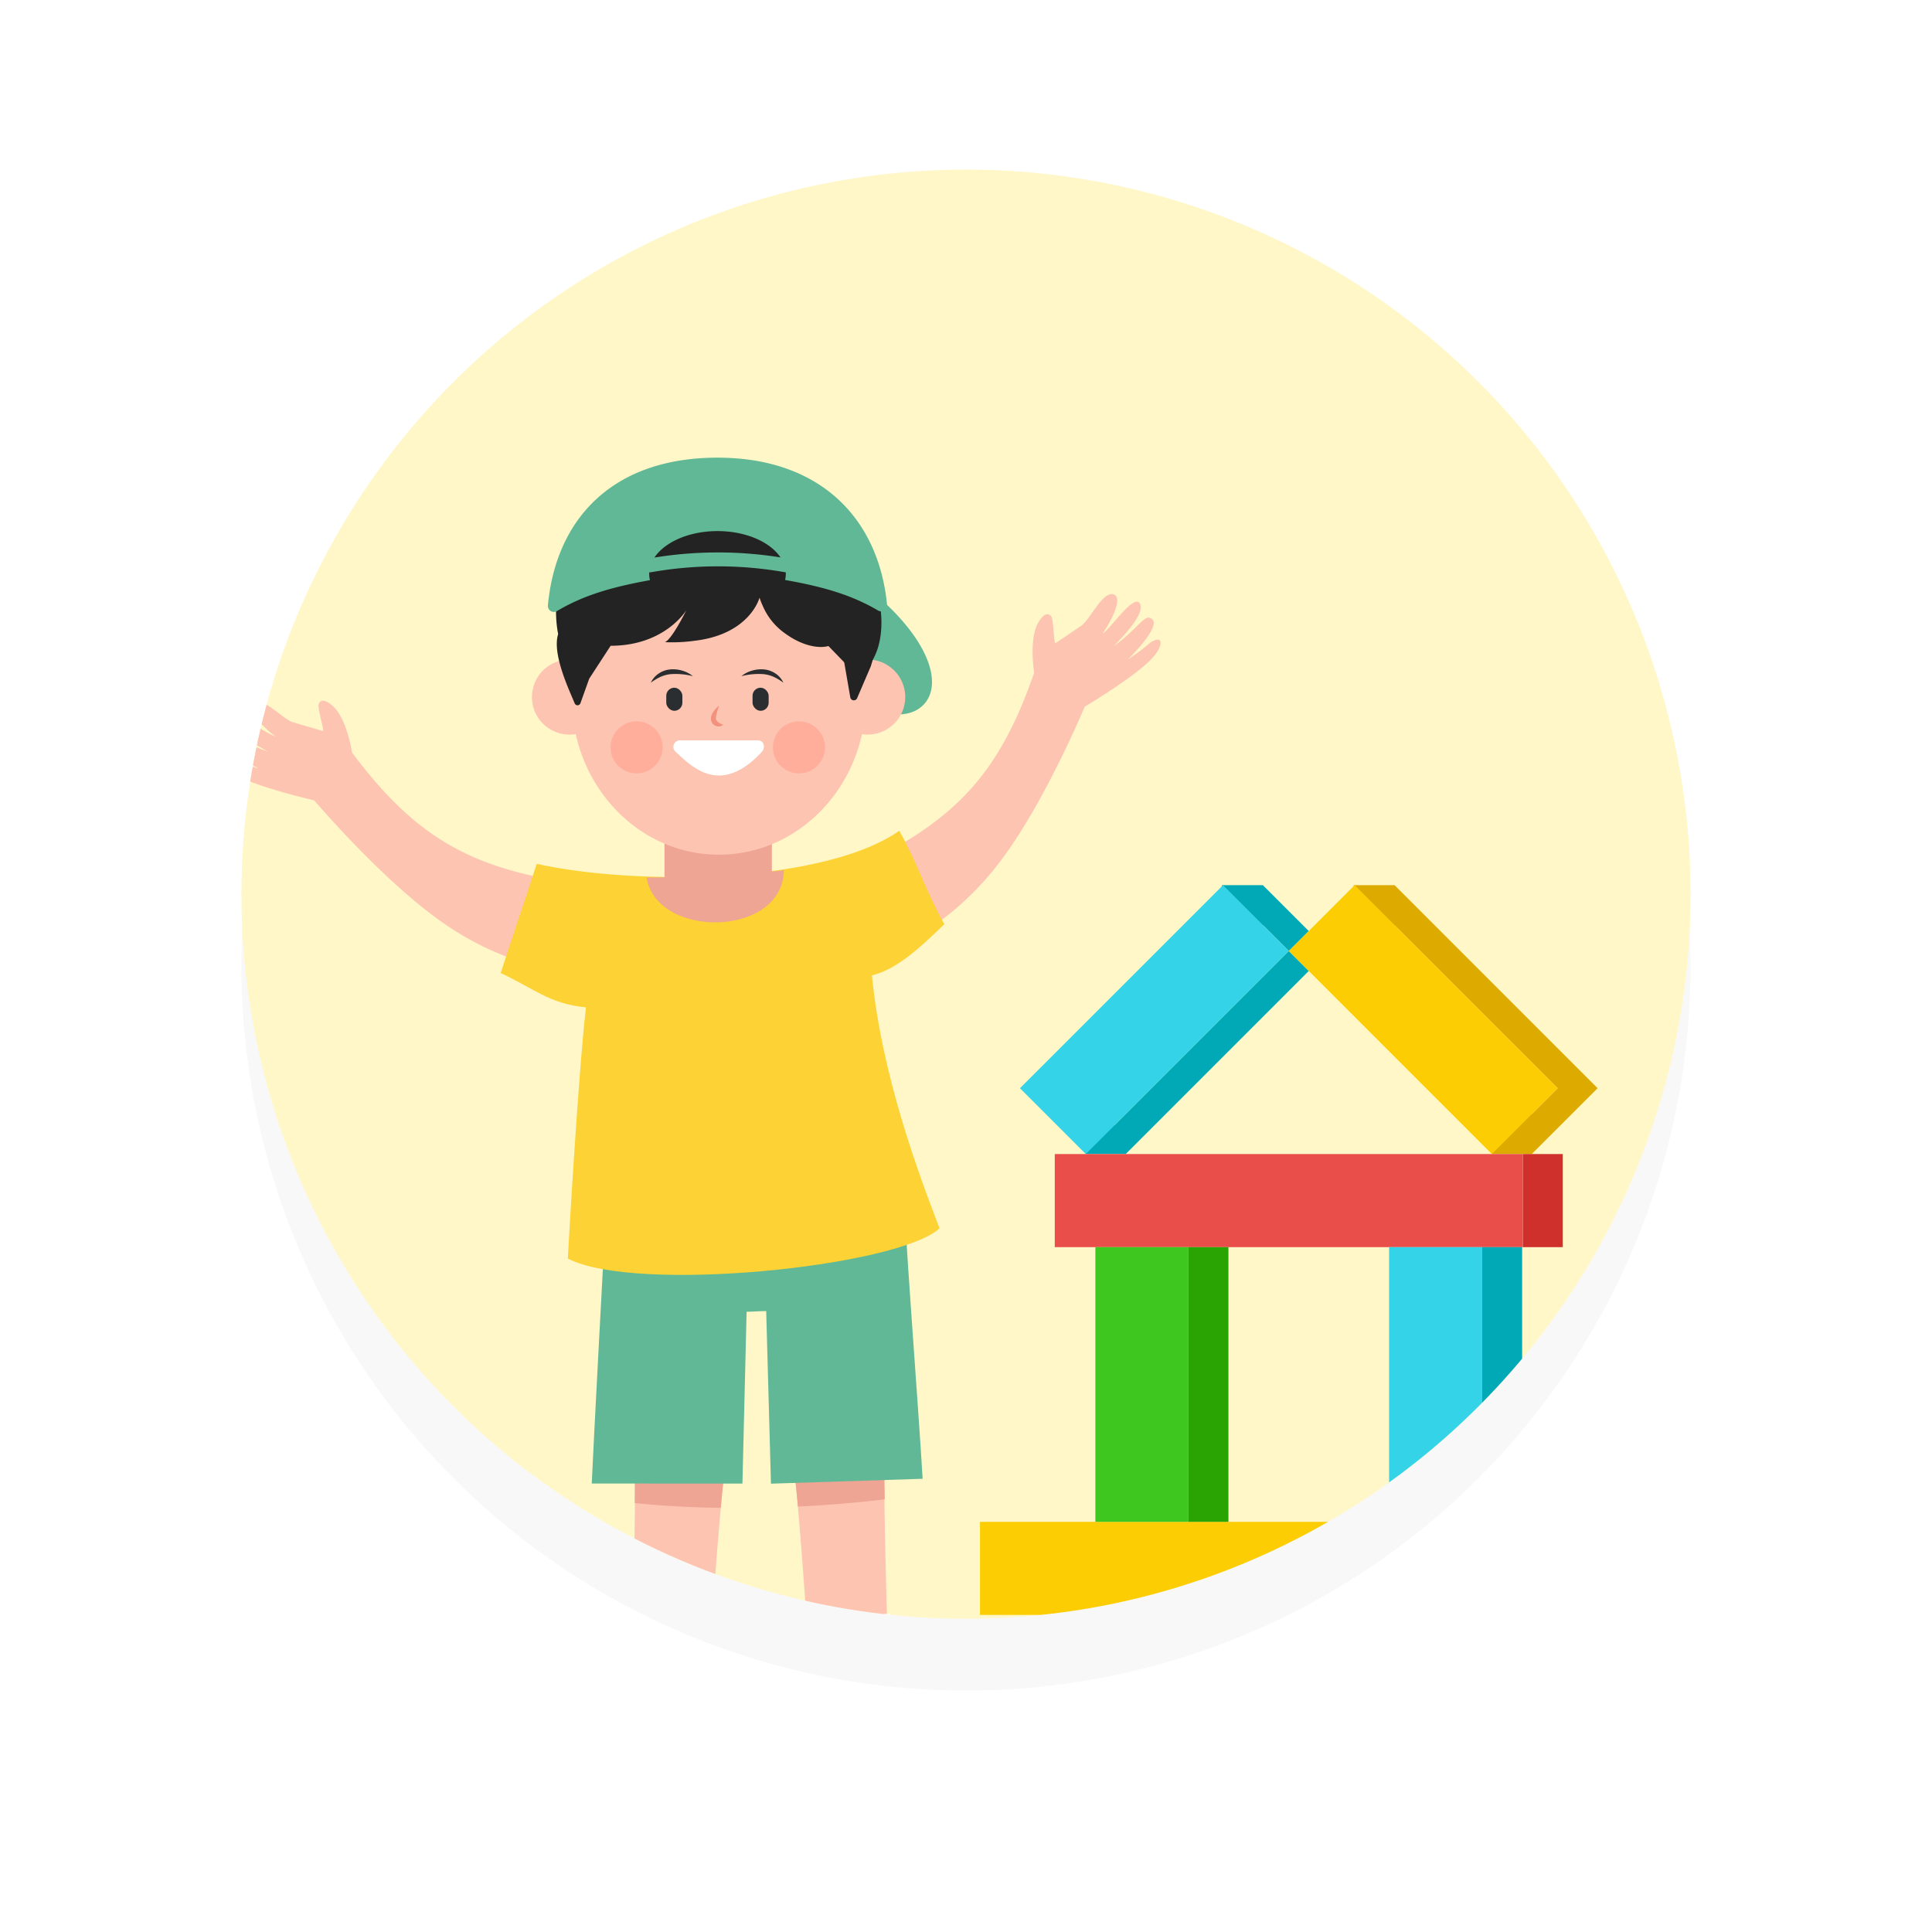 <svg xmlns="http://www.w3.org/2000/svg" xmlns:xlink="http://www.w3.org/1999/xlink" width="240.076" height="240.076" viewBox="0 0 240.076 240.076"><defs><filter id="a" x="0" y="0" width="240.076" height="240.076" filterUnits="userSpaceOnUse"><feOffset dy="10" input="SourceAlpha"/><feGaussianBlur stdDeviation="10" result="b"/><feFlood flood-opacity="0.161"/><feComposite operator="in" in2="b"/><feComposite in="SourceGraphic"/></filter><clipPath id="c"><ellipse cx="90.038" cy="90.038" rx="90.038" ry="90.038" fill="none"/></clipPath></defs><g transform="translate(-487.152 -1118.924)"><g transform="matrix(1, 0, 0, 1, 487.15, 1118.92)" filter="url(#a)"><ellipse cx="90.038" cy="90.038" rx="90.038" ry="90.038" transform="translate(30 20)" fill="#f8f8f8"/></g><g transform="translate(517.151 1140)"><g transform="translate(0 0)" clip-path="url(#c)"><g transform="translate(-39.746 -12.568)"><ellipse cx="131.528" cy="131.527" rx="131.528" ry="131.527" fill="#fff7c7"/><g transform="translate(131.528 101.486)"><g transform="translate(13.14)"><path d="M1985.092,2263.743h-3.584v3.585h4.962l22.749-22.752-2.479-2.479Z" transform="translate(-1981.507 -2233.919)" fill="#00a9b5"/><path d="M2005.469,2232.976h-5.094v6.609h5.094v-1.65l3.22,3.22,2.479-2.479Z" transform="translate(-1983.457 -2232.976)" fill="#00a9b5"/></g><path d="M2023.714,2232.976h-5.079v7.1h5.079v-2.14l20.273,20.271-3.221,3.22v-.905H2035.8v5.865h4.962l8.181-8.18Z" transform="translate(-1972.204 -2232.976)" fill="#da0"/><path d="M2042.081,2281.805h4.961v-11.569h-4.961Z" transform="translate(-1974.627 -2236.826)" fill="#cf302c"/><path d="M2031.524,2270.236h-54.312v11.569h58.166v-11.569Z" transform="translate(-1967.924 -2236.826)" fill="#ea4e4b"/><path d="M2031.723,2321.206v11.567h4.962v-11.567h-4.962Z" transform="translate(-1973.557 -2242.093)" fill="#da0"/><path d="M2022.649,2321.206h-55.8v11.567h58.167v-11.567Z" transform="translate(-1966.853 -2242.093)" fill="#fdcd04"/><rect width="4.959" height="11.568" transform="translate(79.918 90.68)" fill="#cf302c"/><path d="M2032.489,2334.106h-41.378v11.569h58.167v-11.569Z" transform="translate(-1969.36 -2243.426)" fill="#ea4e4b"/><rect width="4.959" height="34.134" transform="translate(25.907 44.979)" fill="#29a403"/><path d="M1987.8,2283.139h-4.96v34.134h11.571v-34.134Z" transform="translate(-1968.506 -2238.159)" fill="#3dc71f"/><path d="M2036.449,2317.273h4.958v-34.134h-4.958Z" transform="translate(-1974.045 -2238.159)" fill="#00a9b5"/><path d="M2028.506,2283.139h-4.962v34.134h11.571v-34.134Z" transform="translate(-1972.711 -2238.159)" fill="#34d3e8"/><path d="M2000.1,2235.454l-2.48-2.478-25.232,25.23,8.18,8.18,2.481-2.479,22.751-22.752Z" transform="translate(-1967.425 -2232.976)" fill="#34d3e8"/><path d="M2020.307,2235.454l-2.482-2.478-5.7,5.7-2.479,2.479,2.479,2.479,22.75,22.752,2.481-2.479,5.7-5.7Z" transform="translate(-1971.275 -2232.976)" fill="#fdcd04"/></g><g transform="translate(37.368 48.361)"><g transform="translate(50.715 102.007)"><path d="M1918.593,2337s.69-25.822.237-38.543,9.615-12.955,11.9-7.848-.1,14.759-.932,23.582-1.787,22.81-1.787,22.81c.927,4.52-5.525,5.635-7.957,4.393s-1.462-4.393-1.462-4.393Z" transform="translate(-1918.402 -2287.491)" fill="#fdc4b1" fill-rule="evenodd"/></g><g transform="translate(51.128 102.007)"><path d="M1918.986,2315.39c.072-7.723.076-11.734-.108-16.935a20.3,20.3,0,0,1,.075-2.729,81.776,81.776,0,0,1,5.863-8.151,5.487,5.487,0,0,1,5.963,3.032c2.287,5.106-.1,14.759-.932,23.583-.055.577-.11,1.176-.166,1.792-4.127-.049-7.7-.284-10.695-.591Z" transform="translate(-1918.862 -2287.492)" fill="#eea593" fill-rule="evenodd"/></g><g transform="translate(50.398 143.661)"><path d="M1918.562,2341.547l-.456-7.6c2.659.05,7.05.057,10.667.049-.4,4.423-.68,7.511-.68,7.511.927,4.52-5.912,6.436-8.344,5.194s-1.691-4.8-1.187-5.152Z" transform="translate(-1918.048 -2333.945)" fill="#fff" fill-rule="evenodd"/></g><g transform="translate(45.742 151.222)"><path d="M1918.025,2342.418c-.915.188-5.569,5.6-5.142,9.271h18.285s.341-4.2-3.612-9.313c-7.267,2.1-9.886.978-9.531.041Z" transform="translate(-1912.855 -2342.377)" fill="#fccc05" fill-rule="evenodd"/></g><g transform="translate(45.124 160.232)"><path d="M1913.14,2352.426h17.448a.975.975,0,0,1,.972.972h0a.976.976,0,0,1-.972.973H1913.14a.976.976,0,0,1-.973-.973h0a.975.975,0,0,1,.973-.972Z" transform="translate(-1912.167 -2352.426)" fill="#cd9e00" fill-rule="evenodd"/></g><g transform="translate(48.616 153.195)"><path d="M1916.793,2345.724a.6.6,0,0,1-.7-.242c-.106-.215.031-.455.308-.536a10.993,10.993,0,0,1,3.376-.355,5.834,5.834,0,0,1,2.718.709.358.358,0,0,1,.086.586.65.65,0,0,1-.758.061,4.591,4.591,0,0,0-2.106-.527,9.5,9.5,0,0,0-2.928.3Z" transform="translate(-1916.061 -2344.578)" fill="#cd9e00" fill-rule="evenodd"/></g><g transform="translate(48.271 154.712)"><path d="M1916.408,2347.417a.6.6,0,0,1-.7-.242c-.107-.214.031-.454.308-.536a11,11,0,0,1,3.376-.356,5.842,5.842,0,0,1,2.718.71.358.358,0,0,1,.087.587.652.652,0,0,1-.759.06,4.6,4.6,0,0,0-2.105-.526,9.5,9.5,0,0,0-2.928.3Z" transform="translate(-1915.676 -2346.27)" fill="#cd9e00" fill-rule="evenodd"/></g><g transform="translate(69.479 102.007)"><path d="M1952.653,2336.033s-.912-24.856-.458-37.578-9.615-12.955-11.9-7.848.1,14.759.932,23.582,1.669,22.558,1.669,22.558l3.729,6.735,6.029-7.449Z" transform="translate(-1939.328 -2287.491)" fill="#fdc4b1" fill-rule="evenodd"/></g><g transform="translate(69.479 102.007)"><path d="M1952.166,2314.934c-.114-7.5-.155-11.3.029-16.478.455-12.721-9.615-12.955-11.9-7.848s.1,14.759.932,23.582c.05.528.1,1.076.151,1.637,3.344-.16,6.943-.445,10.79-.892Z" transform="translate(-1939.328 -2287.491)" fill="#eea593" fill-rule="evenodd"/></g><g transform="translate(72.295 143.672)"><path d="M1952.978,2340.793a67.465,67.465,0,0,0,.209-6.836c-3.372.024-7.45.03-10.718.013.4,4.352.691,7.544.691,7.544l3.788,6.771,6.03-7.491Z" transform="translate(-1942.469 -2333.957)" fill="#fff" fill-rule="evenodd"/></g><g transform="translate(70.923 150.508)"><path d="M1943.062,2342.295a6.022,6.022,0,0,0-2.016,4.1,13.224,13.224,0,0,0,.375,5.257l19.75.752,2.258-1.017c.621-5.152-7.965-8.263-10.609-9.807-.7,1.2-7.68,4.831-9.758.714Z" transform="translate(-1940.939 -2341.581)" fill="#fccc05" fill-rule="evenodd"/></g><g transform="translate(87.848 154.329)"><path d="M1962.421,2346.389q-.353-.28-.73-.546a7.42,7.42,0,0,0-1.756,1.193.357.357,0,0,0,.025.556.51.51,0,0,0,.644-.038,6.6,6.6,0,0,1,1.817-1.165Z" transform="translate(-1959.814 -2345.843)" fill="#cd9e00" fill-rule="evenodd"/></g><g transform="translate(86.656 153.199)"><path d="M1960.578,2345.063c-.263-.165-.527-.326-.793-.48a6.771,6.771,0,0,0-1.178.877.356.356,0,0,0,.024.556.506.506,0,0,0,.643-.037,6.2,6.2,0,0,1,1.3-.916Z" transform="translate(-1958.484 -2344.582)" fill="#cd9e00" fill-rule="evenodd"/></g><g transform="translate(70.432 160.232)"><path d="M1941.364,2352.426h21.782a.975.975,0,0,1,.973.972h0a.976.976,0,0,1-.973.973h-21.782a.977.977,0,0,1-.973-.973h0a.976.976,0,0,1,.973-.972Z" transform="translate(-1940.391 -2352.426)" fill="#cd9e00" fill-rule="evenodd"/></g><g transform="translate(45.912 81.001)"><path d="M1915.17,2270.33c-.623,10.878-1.971,36.527-2.125,40.211l18.723.007.52-21.355c.993-.006,1.44-.076,2.434-.082l.591,21.449,18.848-.608c-.494-8.691-2.341-31.727-2.67-41.757,0,0-29.353-9.539-34.8.371Z" transform="translate(-1913.045 -2264.064)" fill="#61b896" fill-rule="evenodd"/></g><g transform="translate(76.398 16.954)"><path d="M1954.193,2236.741a36.868,36.868,0,0,0,12.584-10.193c5.756-7.218,11.037-19.917,11.037-19.917s6.613-3.928,8.552-6.219c1.348-1.593,1.094-2.724-.381-1.752a27.514,27.514,0,0,1-2.791,2.094c.71-.7,3.972-4.073,3.035-4.966s-1.558.987-4.809,3.322c1.86-1.892,4-4.412,3.193-5.383s-3.518,3.13-4.6,3.849c.881-1.238,2.707-4.524,1.369-4.909s-2.846,3.038-3.947,3.872l-3.281,2.224c-.2-.346-.2-2.975-.516-3.376s-.881-.442-1.608.816c-1.173,2.078-.494,6.207-.494,6.207-4.4,12.763-9.913,18.117-20.714,23.6-1.824.927-4.859,4.513-3.383,7.923s4.463,4.019,6.755,2.8Z" transform="translate(-1947.045 -2192.636)" fill="#fdc4b1" fill-rule="evenodd"/></g><g transform="translate(0 30.208)"><path d="M1904.942,2241.283a36.9,36.9,0,0,1-15.092-5.875c-7.681-5.122-16.578-15.609-16.578-15.609s-7.5-1.727-10.041-3.317c-1.769-1.107-1.871-2.263-.17-1.786a27.728,27.728,0,0,0,3.3,1.145c-.89-.45-5.023-2.671-4.4-3.806s1.785.466,5.592,1.7c-2.348-1.235-5.155-2.984-4.681-4.154s4.3,1.91,5.557,2.264c-1.218-.911-3.957-3.486-2.8-4.258s3.636,2.025,4.94,2.483l3.8,1.119c.081-.388-.718-2.895-.538-3.373s.7-.69,1.78.288c1.751,1.623,2.362,5.763,2.362,5.763,8.081,10.815,14.96,14.236,26.921,16.172,2.02.327,6,2.819,5.635,6.517s-3.027,5.186-5.581,4.728Z" transform="translate(-1861.843 -2207.418)" fill="#fdc4b1" fill-rule="evenodd"/></g><path d="M1949.957,2225.436c-9.28,6.5-32.406,6.9-45.056,4.115-1.558,4.861-2.911,8.7-4.469,13.564,4.236,1.994,6.147,3.846,10.593,4.263-1,8.591-2.258,31.217-2.258,31.217,8.411,4.372,41.014,1.023,46.189-3.758-2.4-6.29-7.149-18.69-8.4-31.433,3-.7,5.957-3.392,9-6.362-2.368-4.238-3.229-7.369-5.6-11.607Z" transform="translate(-1865.83 -2179.072)" fill="#fdd235" fill-rule="evenodd"/><path d="M1937.71,2230.892c-.136,8.4-15.842,8.594-17.061.906,3.753.011,5.869-.135,9.225-.341,2.141-.133,5.469-.2,7.836-.565Z" transform="translate(-1867.919 -2179.636)" fill="#eea593" fill-rule="evenodd"/><g transform="translate(54.95 43.405)"><rect width="13.345" height="9.284" fill="#eea593"/></g><g transform="translate(66.442 11.534)"><path d="M1956.713,2205.682c-2.257,2.49-7.508,1.457-13.411-3.894s-8.86-11.707-6.6-14.2,8.872-.17,14.775,5.18S1958.969,2203.193,1956.713,2205.682Z" transform="translate(-1935.941 -2186.592)" fill="#61b896"/></g><g transform="translate(38.514 9.508)"><path d="M1946.479,2199.914a4.766,4.766,0,0,0-.745.064c-1.975-8.488-9.167-15.645-17.743-15.645s-15.772,7.16-17.744,15.652a4.664,4.664,0,1,0-.043,9.19c1.9,8.593,9.142,14.988,17.787,14.988s15.879-6.393,17.787-14.982a4.661,4.661,0,1,0,.7-9.268Z" transform="translate(-1904.795 -2184.333)" fill="#fdc4b1" fill-rule="evenodd"/></g><g transform="translate(55.171 28.588)"><rect width="2.002" height="2.869" rx="1.001" fill="#2b2e30"/><g transform="translate(10.721)"><rect width="2.002" height="2.869" rx="1.001" fill="#2b2e30"/></g></g><g transform="translate(56.07 35.131)"><path d="M1924.694,2214.383c1.92,1.739,5.456,5.531,10.627-.01.532-.571.3-1.464-.481-1.464h-9.682A.816.816,0,0,0,1924.694,2214.383Z" transform="translate(-1924.374 -2212.909)" fill="#fff"/></g><g transform="translate(68.424 32.765)"><ellipse cx="3.236" cy="3.236" rx="3.236" ry="3.236" fill="#ffae9c"/></g><g transform="translate(48.247 32.765)"><ellipse cx="3.236" cy="3.236" rx="3.236" ry="3.236" fill="#ffae9c"/></g><g transform="translate(60.719 30.804)"><path d="M1930.582,2208.083s-1.408,1.1-.919,2.072a.945.945,0,0,0,1.443.311s-1.06-.266-.922-.978A10.163,10.163,0,0,1,1930.582,2208.083Z" transform="translate(-1929.559 -2208.083)" fill="#f2917d"/></g><g transform="translate(53.252 26.298)"><path d="M1926.456,2203.913a8.567,8.567,0,0,0-2.752-.252,4.154,4.154,0,0,0-1.274.341,6.707,6.707,0,0,0-1.2.723,2.763,2.763,0,0,1,.969-1.133,3.018,3.018,0,0,1,1.443-.518,3.933,3.933,0,0,1,1.5.154A3.638,3.638,0,0,1,1926.456,2203.913Z" transform="translate(-1921.231 -2203.057)" fill="#2b2e30"/><g transform="translate(11.255)"><path d="M1933.783,2203.913a3.637,3.637,0,0,1,1.309-.685,3.931,3.931,0,0,1,1.5-.154,3.022,3.022,0,0,1,1.443.518,2.763,2.763,0,0,1,.968,1.133,6.723,6.723,0,0,0-1.2-.723,4.16,4.16,0,0,0-1.275-.341A8.564,8.564,0,0,0,1933.783,2203.913Z" transform="translate(-1933.783 -2203.057)" fill="#2b2e30"/></g></g><g transform="translate(41.467 3.195)"><path d="M1945.551,2201c2.5-1.065,3.655-5.24,2.568-9.751-.727-3.018-3.654-7.216-6.1-7.433h0c-7.926-7.249-15.764-6.283-19.974-4.243a5.686,5.686,0,0,1,1.193-1.777.3.3,0,0,0-.319-.486,8.81,8.81,0,0,0-4.92,4.343c-12.415,2.374-9.639,14.362-9.639,14.362-.769,2.429,1.281,6.763,2.055,8.62a.381.381,0,0,0,.71-.02l1.094-3.055,2.662-4.087c6.772,0,9.411-4.432,9.411-4.432s-1.767,3.611-2.664,3.984a20.412,20.412,0,0,0,3.707-.176h0c6.882-.819,8.045-5.351,8.045-5.351a9.2,9.2,0,0,0,.4,1.015,8.035,8.035,0,0,0,2.844,3.472c1.871,1.361,3.938,1.9,5.324,1.521l3.177,3.286" transform="translate(-1908.088 -2177.292)" fill="#232323"/><g transform="translate(35.797 20.6)"><path d="M1948.01,2201.784l.775,4.473a.446.446,0,0,0,.85.1l1.7-3.965.64-2.125" transform="translate(-1948.01 -2200.266)" fill="#232323"/></g></g><g transform="translate(40.46)"><g transform="translate(11.821 11.78)"><path d="M1921.011,2189.334a.863.863,0,0,1-.153-1.713,49.375,49.375,0,0,1,17.1-.019.864.864,0,1,1-.3,1.7,47.675,47.675,0,0,0-16.487.018A.818.818,0,0,1,1921.011,2189.334Z" transform="translate(-1920.148 -2186.866)" fill="#61b896"/></g><path d="M1928.044,2182.854c4.688,0,8.487,2.393,8.487,5.345a3.442,3.442,0,0,1-.088.73c4.5.8,8.118,1.772,11.545,3.791a.743.743,0,0,0,1.125-.7c-1.052-10.735-8.295-18.29-21.069-18.29-13.021,0-20.074,7.587-21.076,18.361a.743.743,0,0,0,1.127.7c3.425-2.039,7.05-3.022,11.553-3.839a3.451,3.451,0,0,1-.092-.749C1919.557,2185.247,1923.357,2182.854,1928.044,2182.854Z" transform="translate(-1906.965 -2173.729)" fill="#61b896"/></g></g></g></g></g></g></svg>